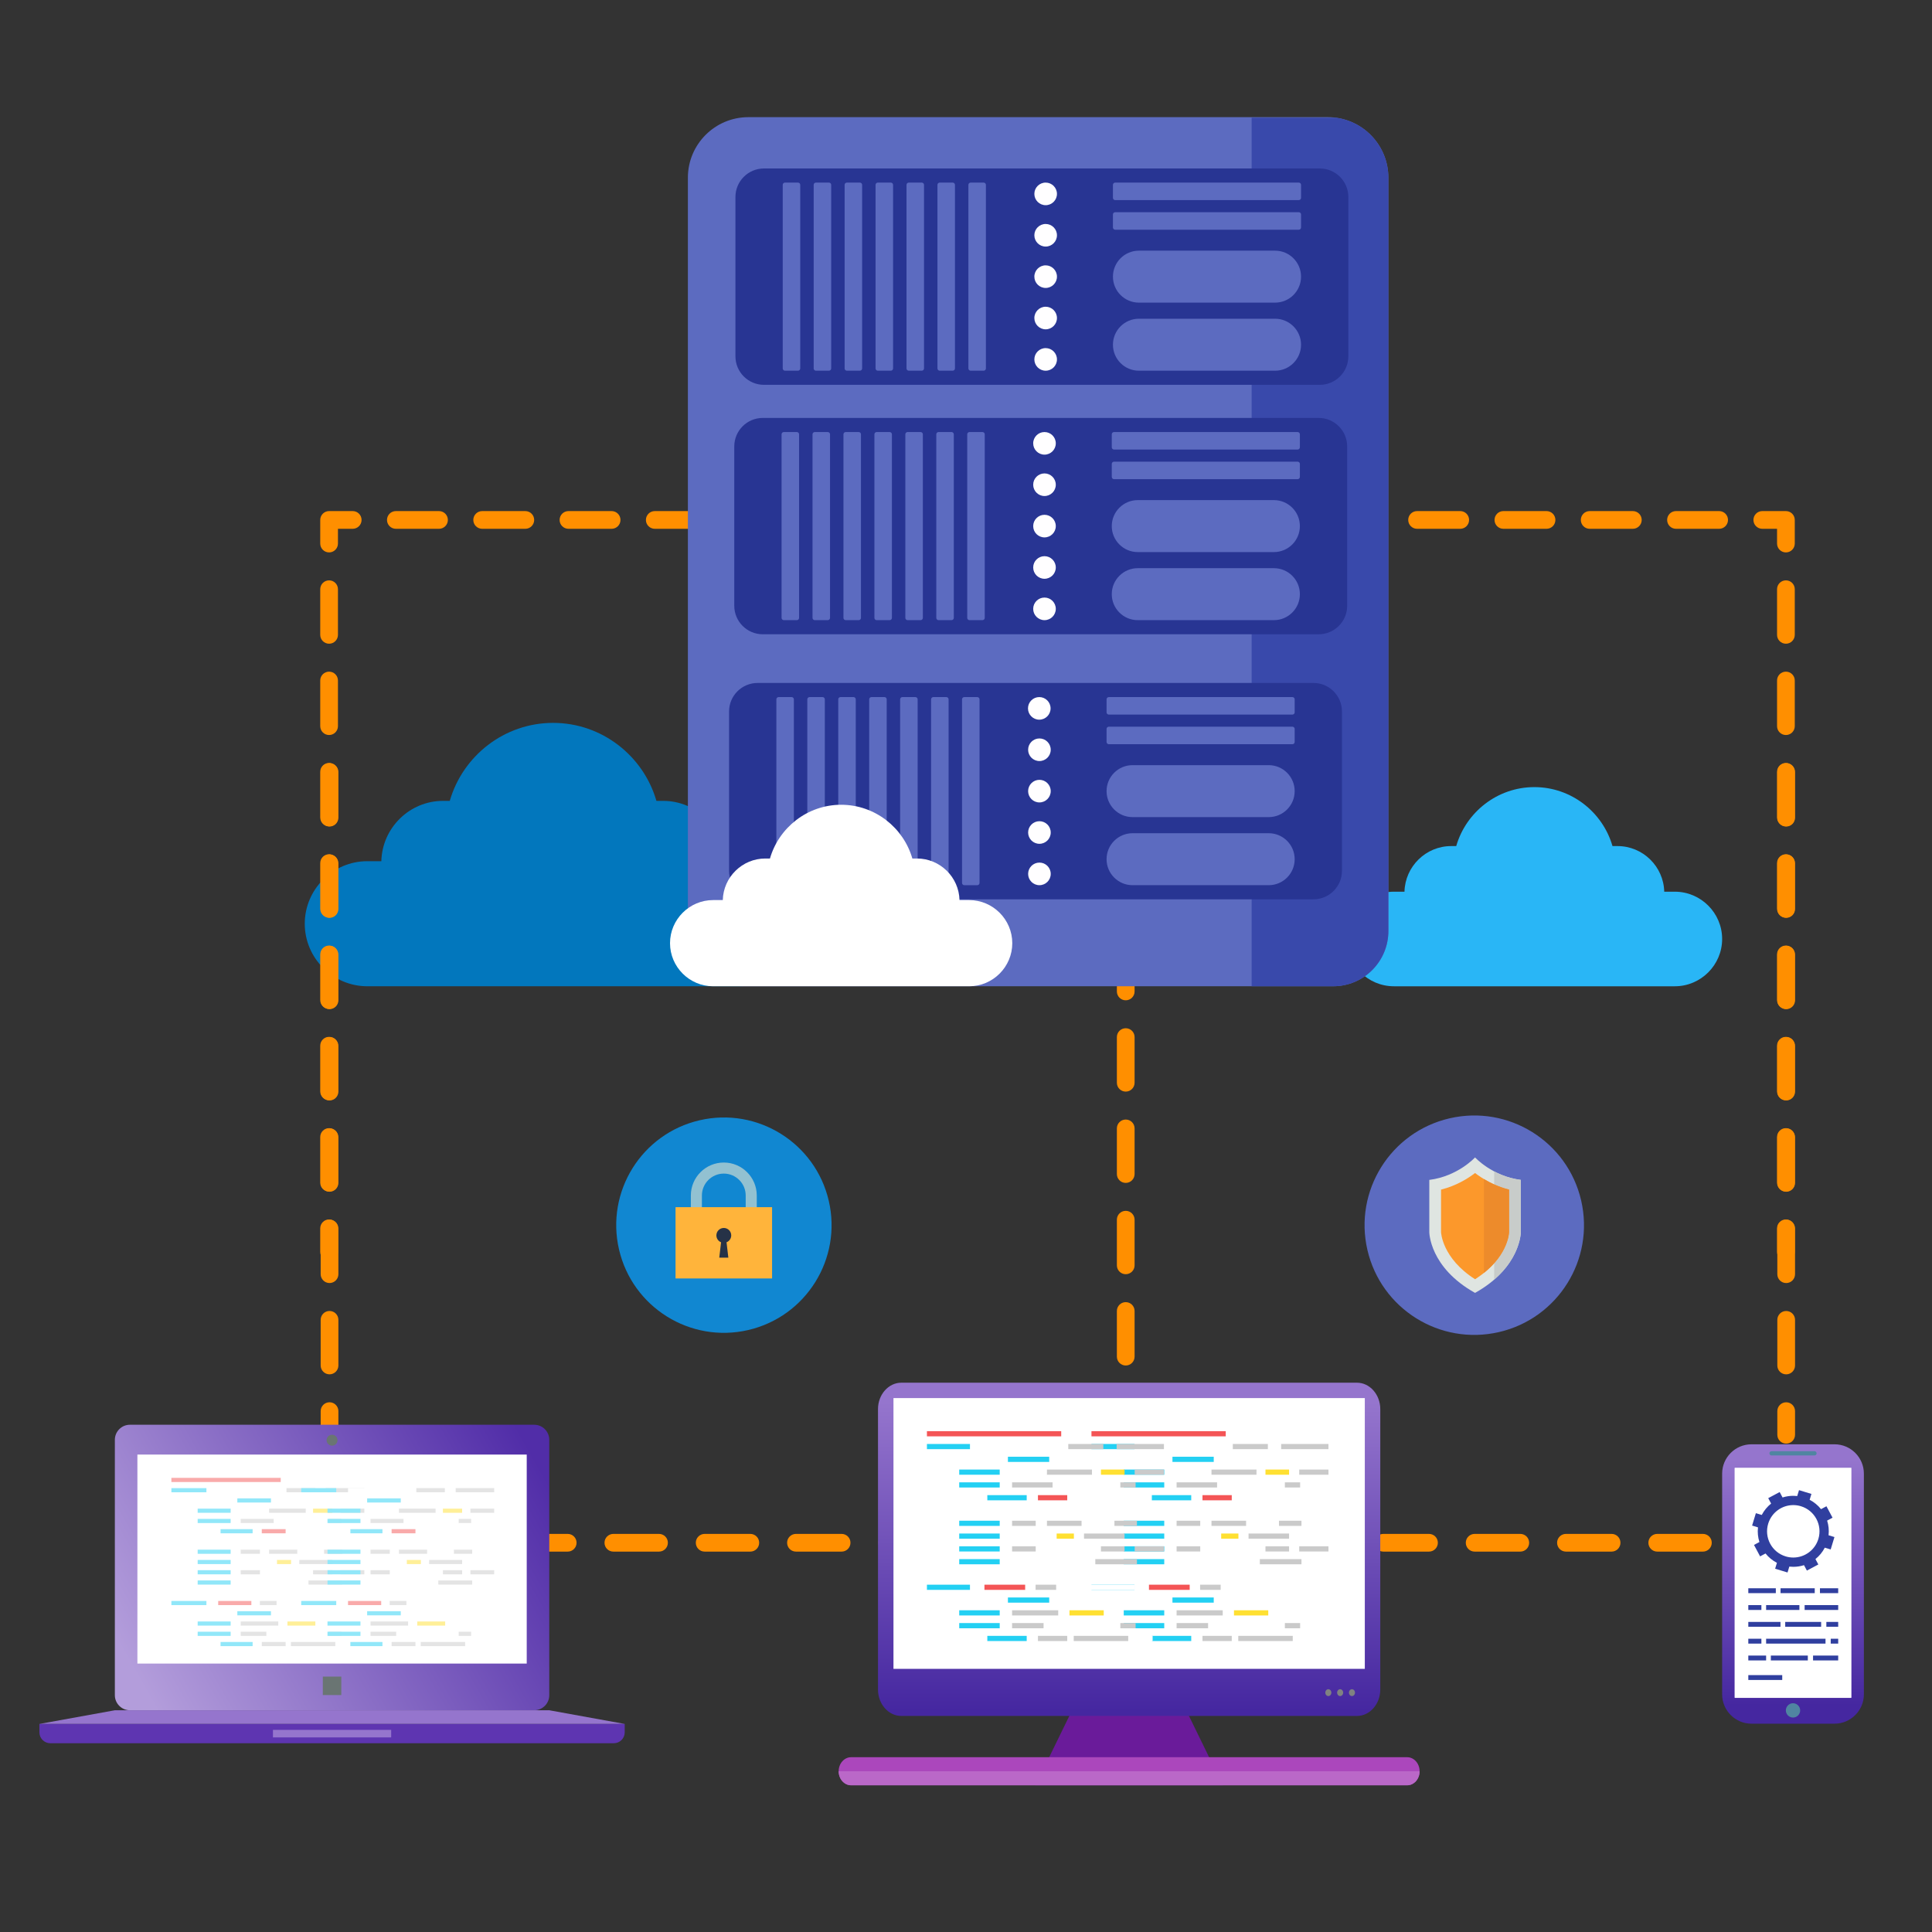 <?xml version="1.0" encoding="utf-8"?>
<!-- Generator: Adobe Illustrator 23.0.1, SVG Export Plug-In . SVG Version: 6.00 Build 0)  -->
<svg version="1.1" id="Layer_1" xmlns="http://www.w3.org/2000/svg" xmlns:xlink="http://www.w3.org/1999/xlink" x="0px" y="0px"
	 viewBox="0 0 800 800" style="enable-background:new 0 0 800 800;" xml:space="preserve">
<rect x="0" y="0" width="800" height="800" fill="#333333" stroke="none"/>
<path style="fill:#29B6F6;" d="M693.522,369.232h-4.398c-0.249-10.43-8.84-18.89-19.327-18.89h-2.099
	c-4.054-14.053-17.039-24.418-32.352-24.418l0,0c-15.313,0-28.298,10.365-32.352,24.418h-2.1c-10.487,0-19.077,8.46-19.327,18.89
	h-4.398c-10.769,0-19.581,8.811-19.581,19.581c0,10.769,8.811,19.581,19.581,19.581h116.351c10.769,0,19.58-8.811,19.58-19.581
	C713.103,378.043,704.291,369.232,693.522,369.232z"/>
<path style="fill:#0277BD;" d="M305.958,356.603h-5.816c-0.329-13.793-11.69-24.981-25.558-24.981h-2.776
	c-5.362-18.585-22.533-32.292-42.784-32.292l0,0c-20.25,0-37.422,13.707-42.783,32.292h-2.777
	c-13.869,0-25.228,11.187-25.558,24.981h-5.816c-14.242,0-25.895,11.652-25.895,25.895c0,14.242,11.653,25.895,25.895,25.895h153.87
	c14.242,0,25.894-11.653,25.894-25.895C331.851,368.255,320.2,356.603,305.958,356.603z"/>
<g>
	<g id="XMLID_220_">
		<g id="XMLID_223_">
			<path id="XMLID_224_" style="fill:#FF8F00;" d="M466.143,565.425c-2.026,0-3.667-1.643-3.667-3.667v-18.901
				c0-2.025,1.641-3.667,3.667-3.667c2.026,0,3.667,1.642,3.667,3.667v18.901C469.81,563.783,468.169,565.425,466.143,565.425z
				 M466.143,527.621c-2.026,0-3.667-1.641-3.667-3.667v-18.903c0-2.026,1.641-3.667,3.667-3.667c2.026,0,3.667,1.642,3.667,3.667
				v18.903C469.81,525.98,468.169,527.621,466.143,527.621z M466.143,489.814c-2.026,0-3.667-1.641-3.667-3.667v-18.902
				c0-2.026,1.641-3.667,3.667-3.667c2.026,0,3.667,1.641,3.667,3.667v18.902C469.81,488.173,468.169,489.814,466.143,489.814z
				 M466.143,452.009c-2.026,0-3.667-1.642-3.667-3.667v-18.902c0-2.026,1.641-3.667,3.667-3.667c2.026,0,3.667,1.641,3.667,3.667
				v18.902C469.81,450.367,468.169,452.009,466.143,452.009z M466.143,414.203c-2.026,0-3.667-1.641-3.667-3.667v-18.903
				c0-2.026,1.641-3.667,3.667-3.667c2.026,0,3.667,1.641,3.667,3.667v18.903C469.81,412.562,468.169,414.203,466.143,414.203z
				 M466.143,376.397c-2.026,0-3.667-1.641-3.667-3.667v-18.903c0-2.026,1.641-3.667,3.667-3.667c2.026,0,3.667,1.641,3.667,3.667
				v18.903C469.81,374.756,468.169,376.397,466.143,376.397z M466.143,338.592c-2.026,0-3.667-1.641-3.667-3.667v-18.903
				c0-2.026,1.641-3.667,3.667-3.667c2.026,0,3.667,1.642,3.667,3.667v18.903C469.81,336.95,468.169,338.592,466.143,338.592z"/>
		</g>
		<g id="XMLID_221_">
			<path id="XMLID_222_" style="fill:#FF8F00;" d="M466.143,594.108c-2.026,0-3.667-1.643-3.667-3.667v-9.779
				c0-2.025,1.641-3.667,3.667-3.667c2.026,0,3.667,1.642,3.667,3.667v9.779C469.81,592.465,468.169,594.108,466.143,594.108z"/>
		</g>
	</g>
	<g id="XMLID_203_">
		<g id="XMLID_211_">
			<path id="XMLID_212_" style="fill:#FF8F00;" d="M174.703,638.821c0-2.026,1.642-3.667,3.667-3.667h18.901
				c2.025,0,3.667,1.641,3.667,3.667c0,2.026-1.642,3.667-3.667,3.667H178.37C176.345,642.488,174.703,640.847,174.703,638.821z
				 M212.508,638.821c0-2.026,1.641-3.667,3.667-3.667h18.903c2.026,0,3.667,1.641,3.667,3.667c0,2.026-1.642,3.667-3.667,3.667
				h-18.903C214.149,642.488,212.508,640.847,212.508,638.821z M250.314,638.821c0-2.026,1.641-3.667,3.667-3.667h18.902
				c2.026,0,3.667,1.641,3.667,3.667c0,2.026-1.641,3.667-3.667,3.667h-18.902C251.956,642.488,250.314,640.847,250.314,638.821z
				 M288.12,638.821c0-2.026,1.642-3.667,3.667-3.667h18.902c2.026,0,3.667,1.641,3.667,3.667c0,2.026-1.641,3.667-3.667,3.667
				h-18.902C289.761,642.488,288.12,640.847,288.12,638.821z M325.925,638.821c0-2.026,1.641-3.667,3.667-3.667h18.903
				c2.026,0,3.667,1.641,3.667,3.667c0,2.026-1.641,3.667-3.667,3.667h-18.903C327.567,642.488,325.925,640.847,325.925,638.821z
				 M363.731,638.821c0-2.026,1.641-3.667,3.667-3.667h18.903c2.026,0,3.667,1.641,3.667,3.667c0,2.026-1.641,3.667-3.667,3.667
				h-18.903C365.372,642.488,363.731,640.847,363.731,638.821z M401.537,638.821c0-2.026,1.641-3.667,3.667-3.667h18.903
				c2.026,0,3.667,1.641,3.667,3.667c0,2.026-1.642,3.667-3.667,3.667h-18.903C403.178,642.488,401.537,640.847,401.537,638.821z"/>
		</g>
		<g id="XMLID_209_">
			<path id="XMLID_210_" style="fill:#FF8F00;" d="M146.021,638.821c0-2.026,1.643-3.667,3.667-3.667h9.779
				c2.025,0,3.667,1.641,3.667,3.667c0,2.026-1.642,3.667-3.667,3.667h-9.779C147.663,642.488,146.021,640.847,146.021,638.821z"/>
		</g>
	</g>
	<g id="XMLID_185_">
		<g id="XMLID_188_">
			<path id="XMLID_189_" style="fill:#FF8F00;" d="M493.538,638.821c0-2.026,1.642-3.667,3.667-3.667h18.901
				c2.025,0,3.667,1.641,3.667,3.667c0,2.026-1.642,3.667-3.667,3.667h-18.901C495.18,642.488,493.538,640.847,493.538,638.821z
				 M531.342,638.821c0-2.026,1.641-3.667,3.667-3.667h18.903c2.026,0,3.667,1.641,3.667,3.667c0,2.026-1.642,3.667-3.667,3.667
				h-18.903C532.983,642.488,531.342,640.847,531.342,638.821z M569.149,638.821c0-2.026,1.641-3.667,3.667-3.667h18.902
				c2.026,0,3.667,1.641,3.667,3.667c0,2.026-1.641,3.667-3.667,3.667h-18.902C570.79,642.488,569.149,640.847,569.149,638.821z
				 M606.954,638.821c0-2.026,1.642-3.667,3.667-3.667h18.902c2.026,0,3.667,1.641,3.667,3.667c0,2.026-1.641,3.667-3.667,3.667
				h-18.902C608.596,642.488,606.954,640.847,606.954,638.821z M644.76,638.821c0-2.026,1.641-3.667,3.667-3.667h18.903
				c2.026,0,3.667,1.641,3.667,3.667c0,2.026-1.641,3.667-3.667,3.667h-18.903C646.401,642.488,644.76,640.847,644.76,638.821z
				 M682.565,638.821c0-2.026,1.641-3.667,3.667-3.667h18.903c2.026,0,3.667,1.641,3.667,3.667c0,2.026-1.641,3.667-3.667,3.667
				h-18.903C684.207,642.488,682.565,640.847,682.565,638.821z M720.371,638.821c0-2.026,1.641-3.667,3.667-3.667h18.903
				c2.026,0,3.667,1.641,3.667,3.667c0,2.026-1.642,3.667-3.667,3.667h-18.903C722.013,642.488,720.371,640.847,720.371,638.821z"/>
		</g>
		<g id="XMLID_186_">
			<path id="XMLID_187_" style="fill:#FF8F00;" d="M464.855,638.821c0-2.026,1.643-3.667,3.667-3.667h9.779
				c2.025,0,3.667,1.641,3.667,3.667c0,2.026-1.642,3.667-3.667,3.667h-9.779C466.498,642.488,464.855,640.847,464.855,638.821z"/>
		</g>
	</g>
	<g>
		<g id="XMLID_4411_">
			<g id="XMLID_4417_">
				<path id="XMLID_4439_" style="fill:#FF8F00;" d="M711.861,218.964h-17.869c-2.026,0-3.667-1.641-3.667-3.667
					c0-2.026,1.641-3.667,3.667-3.667h17.869c2.026,0,3.667,1.641,3.667,3.667C715.528,217.323,713.886,218.964,711.861,218.964z
					 M676.124,218.964h-17.869c-2.026,0-3.667-1.641-3.667-3.667c0-2.026,1.641-3.667,3.667-3.667h17.869
					c2.026,0,3.667,1.641,3.667,3.667C679.791,217.323,678.149,218.964,676.124,218.964z M640.387,218.964h-17.869
					c-2.026,0-3.667-1.641-3.667-3.667c0-2.026,1.641-3.667,3.667-3.667h17.869c2.026,0,3.667,1.641,3.667,3.667
					C644.054,217.323,642.412,218.964,640.387,218.964z M604.65,218.964h-17.869c-2.026,0-3.667-1.641-3.667-3.667
					c0-2.026,1.641-3.667,3.667-3.667h17.869c2.026,0,3.667,1.641,3.667,3.667C608.317,217.323,606.676,218.964,604.65,218.964z
					 M568.913,218.964h-17.869c-2.026,0-3.667-1.641-3.667-3.667c0-2.026,1.641-3.667,3.667-3.667h17.869
					c2.026,0,3.667,1.641,3.667,3.667C572.58,217.323,570.939,218.964,568.913,218.964z"/>
			</g>
			<g id="XMLID_4416_">
				<path id="XMLID_4438_" style="fill:#FF8F00;" d="M739.507,228.743c-2.026,0-3.667-1.641-3.667-3.667v-6.112h-6.112
					c-2.026,0-3.667-1.641-3.667-3.667c0-2.026,1.641-3.667,3.667-3.667h9.779c2.026,0,3.667,1.641,3.667,3.667v9.779
					C743.174,227.101,741.532,228.743,739.507,228.743z"/>
			</g>
			<g id="XMLID_4415_">
				<path id="XMLID_4430_" style="fill:#FF8F00;" d="M739.507,493.383c-2.026,0-3.667-1.642-3.667-3.667v-18.901
					c0-2.025,1.641-3.667,3.667-3.667c2.026,0,3.667,1.642,3.667,3.667v18.901C743.174,491.741,741.532,493.383,739.507,493.383z
					 M739.507,455.578c-2.026,0-3.667-1.641-3.667-3.667v-18.903c0-2.026,1.641-3.667,3.667-3.667c2.026,0,3.667,1.642,3.667,3.667
					v18.903C743.174,453.937,741.532,455.578,739.507,455.578z M739.507,417.772c-2.026,0-3.667-1.641-3.667-3.667v-18.902
					c0-2.026,1.641-3.667,3.667-3.667c2.026,0,3.667,1.641,3.667,3.667v18.902C743.174,416.13,741.532,417.772,739.507,417.772z
					 M739.507,379.966c-2.026,0-3.667-1.642-3.667-3.667v-18.902c0-2.026,1.641-3.667,3.667-3.667c2.026,0,3.667,1.641,3.667,3.667
					v18.902C743.174,378.325,741.532,379.966,739.507,379.966z M739.507,342.16c-2.026,0-3.667-1.641-3.667-3.667V319.59
					c0-2.026,1.641-3.667,3.667-3.667c2.026,0,3.667,1.641,3.667,3.667v18.903C743.174,340.519,741.532,342.16,739.507,342.16z
					 M739.507,304.355c-2.026,0-3.667-1.641-3.667-3.667v-18.903c0-2.026,1.641-3.667,3.667-3.667c2.026,0,3.667,1.641,3.667,3.667
					v18.903C743.174,302.714,741.532,304.355,739.507,304.355z M739.507,266.549c-2.026,0-3.667-1.641-3.667-3.667v-18.903
					c0-2.026,1.641-3.667,3.667-3.667c2.026,0,3.667,1.642,3.667,3.667v18.903C743.174,264.908,741.532,266.549,739.507,266.549z"/>
			</g>
			<g id="XMLID_4414_">
				<path id="XMLID_4429_" style="fill:#FF8F00;" d="M739.507,522.065c-2.026,0-3.667-1.643-3.667-3.667v-9.779
					c0-2.025,1.641-3.667,3.667-3.667c2.026,0,3.667,1.642,3.667,3.667v9.779C743.174,520.422,741.532,522.065,739.507,522.065z"/>
			</g>
		</g>
		<g id="XMLID_173_">
			<g id="XMLID_176_">
				<path id="XMLID_177_" style="fill:#FF8F00;" d="M739.62,569.089c-2.026,0-3.667-1.643-3.667-3.667v-18.901
					c0-2.025,1.641-3.667,3.667-3.667c2.026,0,3.667,1.642,3.667,3.667v18.901C743.287,567.446,741.646,569.089,739.62,569.089z
					 M739.62,531.284c-2.026,0-3.667-1.641-3.667-3.667v-18.903c0-2.026,1.641-3.667,3.667-3.667c2.026,0,3.667,1.642,3.667,3.667
					v18.903C743.287,529.643,741.646,531.284,739.62,531.284z M739.62,493.477c-2.026,0-3.667-1.641-3.667-3.667v-18.902
					c0-2.026,1.641-3.667,3.667-3.667c2.026,0,3.667,1.641,3.667,3.667v18.902C743.287,491.836,741.646,493.477,739.62,493.477z
					 M739.62,455.672c-2.026,0-3.667-1.642-3.667-3.667v-18.902c0-2.026,1.641-3.667,3.667-3.667c2.026,0,3.667,1.641,3.667,3.667
					v18.902C743.287,454.03,741.646,455.672,739.62,455.672z M739.62,417.866c-2.026,0-3.667-1.641-3.667-3.667v-18.903
					c0-2.026,1.641-3.667,3.667-3.667c2.026,0,3.667,1.641,3.667,3.667v18.903C743.287,416.225,741.646,417.866,739.62,417.866z
					 M739.62,380.061c-2.026,0-3.667-1.641-3.667-3.667V357.49c0-2.026,1.641-3.667,3.667-3.667c2.026,0,3.667,1.641,3.667,3.667
					v18.903C743.287,378.419,741.646,380.061,739.62,380.061z M739.62,342.255c-2.026,0-3.667-1.641-3.667-3.667v-18.903
					c0-2.026,1.641-3.667,3.667-3.667c2.026,0,3.667,1.642,3.667,3.667v18.903C743.287,340.614,741.646,342.255,739.62,342.255z"/>
			</g>
			<g id="XMLID_174_">
				<path id="XMLID_175_" style="fill:#FF8F00;" d="M739.62,597.771c-2.026,0-3.667-1.643-3.667-3.667v-9.779
					c0-2.025,1.641-3.667,3.667-3.667c2.026,0,3.667,1.642,3.667,3.667v9.779C743.287,596.128,741.646,597.771,739.62,597.771z"/>
			</g>
		</g>
	</g>
	<g>
		<g id="XMLID_143_">
			<g id="XMLID_166_">
				<path id="XMLID_167_" style="fill:#FF8F00;" d="M160.25,215.297c0-2.026,1.641-3.667,3.667-3.667h17.869
					c2.026,0,3.667,1.641,3.667,3.667c0,2.026-1.641,3.667-3.667,3.667h-17.869C161.891,218.964,160.25,217.323,160.25,215.297z
					 M195.987,215.297c0-2.026,1.641-3.667,3.667-3.667h17.869c2.026,0,3.667,1.641,3.667,3.667c0,2.026-1.641,3.667-3.667,3.667
					h-17.869C197.628,218.964,195.987,217.323,195.987,215.297z M231.724,215.297c0-2.026,1.641-3.667,3.667-3.667h17.869
					c2.026,0,3.667,1.641,3.667,3.667c0,2.026-1.641,3.667-3.667,3.667h-17.869C233.365,218.964,231.724,217.323,231.724,215.297z
					 M267.461,215.297c0-2.026,1.641-3.667,3.667-3.667h17.869c2.026,0,3.667,1.641,3.667,3.667c0,2.026-1.641,3.667-3.667,3.667
					h-17.869C269.102,218.964,267.461,217.323,267.461,215.297z M303.198,215.297c0-2.026,1.641-3.667,3.667-3.667h17.869
					c2.026,0,3.667,1.641,3.667,3.667c0,2.026-1.641,3.667-3.667,3.667h-17.869C304.839,218.964,303.198,217.323,303.198,215.297z"
					/>
			</g>
			<g id="XMLID_164_">
				<path id="XMLID_165_" style="fill:#FF8F00;" d="M136.271,228.743c2.026,0,3.667-1.641,3.667-3.667v-6.112h6.112
					c2.026,0,3.667-1.641,3.667-3.667c0-2.026-1.641-3.667-3.667-3.667h-9.779c-2.026,0-3.667,1.641-3.667,3.667v9.779
					C132.604,227.101,134.245,228.743,136.271,228.743z"/>
			</g>
			<g id="XMLID_155_">
				<path id="XMLID_156_" style="fill:#FF8F00;" d="M132.604,489.716v-18.901c0-2.025,1.641-3.667,3.667-3.667
					c2.026,0,3.667,1.642,3.667,3.667v18.901c0,2.025-1.641,3.667-3.667,3.667C134.245,493.383,132.604,491.741,132.604,489.716z
					 M132.604,451.911v-18.903c0-2.026,1.641-3.667,3.667-3.667c2.026,0,3.667,1.642,3.667,3.667v18.903
					c0,2.026-1.641,3.667-3.667,3.667C134.245,455.578,132.604,453.937,132.604,451.911z M132.604,414.105v-18.902
					c0-2.026,1.641-3.667,3.667-3.667c2.026,0,3.667,1.641,3.667,3.667v18.902c0,2.026-1.641,3.667-3.667,3.667
					C134.245,417.772,132.604,416.13,132.604,414.105z M132.604,376.299v-18.902c0-2.026,1.641-3.667,3.667-3.667
					c2.026,0,3.667,1.641,3.667,3.667v18.902c0,2.026-1.641,3.667-3.667,3.667C134.245,379.966,132.604,378.325,132.604,376.299z
					 M132.604,338.493V319.59c0-2.026,1.641-3.667,3.667-3.667c2.026,0,3.667,1.641,3.667,3.667v18.903
					c0,2.026-1.641,3.667-3.667,3.667C134.245,342.16,132.604,340.519,132.604,338.493z M132.604,300.688v-18.903
					c0-2.026,1.641-3.667,3.667-3.667c2.026,0,3.667,1.641,3.667,3.667v18.903c0,2.026-1.641,3.667-3.667,3.667
					C134.245,304.355,132.604,302.714,132.604,300.688z M132.604,262.882v-18.903c0-2.026,1.641-3.667,3.667-3.667
					c2.026,0,3.667,1.642,3.667,3.667v18.903c0,2.026-1.641,3.667-3.667,3.667C134.245,266.549,132.604,264.908,132.604,262.882z"/>
			</g>
			<g id="XMLID_144_">
				<path id="XMLID_154_" style="fill:#FF8F00;" d="M136.271,522.065c2.026,0,3.667-1.643,3.667-3.667v-9.779
					c0-2.025-1.641-3.667-3.667-3.667c-2.026,0-3.667,1.642-3.667,3.667v9.779C132.604,520.422,134.245,522.065,136.271,522.065z"/>
			</g>
		</g>
		<g id="XMLID_131_">
			<g id="XMLID_134_">
				<path id="XMLID_135_" style="fill:#FF8F00;" d="M136.452,569.081c-2.026,0-3.667-1.643-3.667-3.667v-18.901
					c0-2.025,1.641-3.667,3.667-3.667c2.026,0,3.667,1.642,3.667,3.667v18.901C140.119,567.438,138.478,569.081,136.452,569.081z
					 M136.452,531.276c-2.026,0-3.667-1.641-3.667-3.667v-18.903c0-2.026,1.641-3.667,3.667-3.667c2.026,0,3.667,1.642,3.667,3.667
					v18.903C140.119,529.635,138.478,531.276,136.452,531.276z M136.452,493.47c-2.026,0-3.667-1.641-3.667-3.667V470.9
					c0-2.026,1.641-3.667,3.667-3.667c2.026,0,3.667,1.641,3.667,3.667v18.902C140.119,491.828,138.478,493.47,136.452,493.47z
					 M136.452,455.664c-2.026,0-3.667-1.642-3.667-3.667v-18.902c0-2.026,1.641-3.667,3.667-3.667c2.026,0,3.667,1.641,3.667,3.667
					v18.902C140.119,454.023,138.478,455.664,136.452,455.664z M136.452,417.858c-2.026,0-3.667-1.641-3.667-3.667v-18.903
					c0-2.026,1.641-3.667,3.667-3.667c2.026,0,3.667,1.641,3.667,3.667v18.903C140.119,416.217,138.478,417.858,136.452,417.858z
					 M136.452,380.053c-2.026,0-3.667-1.641-3.667-3.667v-18.903c0-2.026,1.641-3.667,3.667-3.667c2.026,0,3.667,1.641,3.667,3.667
					v18.903C140.119,378.412,138.478,380.053,136.452,380.053z M136.452,342.247c-2.026,0-3.667-1.641-3.667-3.667v-18.903
					c0-2.026,1.641-3.667,3.667-3.667c2.026,0,3.667,1.642,3.667,3.667v18.903C140.119,340.606,138.478,342.247,136.452,342.247z"/>
			</g>
			<g id="XMLID_132_">
				<path id="XMLID_133_" style="fill:#FF8F00;" d="M136.452,597.763c-2.026,0-3.667-1.643-3.667-3.667v-9.779
					c0-2.025,1.641-3.667,3.667-3.667c2.026,0,3.667,1.642,3.667,3.667v9.779C140.119,596.12,138.478,597.763,136.452,597.763z"/>
			</g>
		</g>
	</g>
</g>
<g>
	<path id="XMLID_4070_" style="fill:#5C6BC0;" d="M549.829,48.515H309.9c-13.84,0-25.06,11.219-25.06,25.06v311.946
		c0,12.625,10.235,22.861,22.861,22.861h244.327c12.625,0,22.861-10.235,22.861-22.861V73.575
		C574.889,59.735,563.669,48.515,549.829,48.515z"/>
	<path id="XMLID_4077_" style="fill:#3949AB;" d="M574.899,73.581v311.935c0,12.631-10.245,22.877-22.877,22.877h-33.739V48.74
		h34.862C565.411,50.368,574.899,60.865,574.899,73.581z"/>
	<path id="XMLID_3375_" style="fill:#283593;" d="M546.027,173.053H315.859c-6.525,0-11.813,5.289-11.813,11.812v65.963
		c0,6.525,5.289,11.813,11.813,11.813h230.168c6.524,0,11.812-5.289,11.812-11.813v-65.963
		C557.839,178.341,552.55,173.053,546.027,173.053z"/>
	<g id="XMLID_2951_">
		<g id="XMLID_3362_">
			<circle id="XMLID_3367_" style="fill:#FFFEFF;" cx="432.502" cy="200.712" r="4.678"/>
			<circle id="XMLID_3366_" style="fill:#FFFEFF;" cx="432.502" cy="217.847" r="4.678"/>
			<circle id="XMLID_3365_" style="fill:#FFFEFF;" cx="432.502" cy="183.578" r="4.678"/>
			<circle id="XMLID_3364_" style="fill:#FFFEFF;" cx="432.502" cy="234.98" r="4.678"/>
			<circle id="XMLID_3363_" style="fill:#FFFEFF;" cx="432.502" cy="252.114" r="4.678"/>
		</g>
		<g id="XMLID_2871_">
			<path id="XMLID_3369_" style="fill:#5C6BC0;" d="M537.317,186.152h-76.02c-0.517,0-0.936-0.419-0.936-0.936v-5.379
				c0-0.517,0.419-0.936,0.936-0.936h76.02c0.517,0,0.937,0.419,0.937,0.936v5.379C538.255,185.733,537.835,186.152,537.317,186.152
				z"/>
			<path id="XMLID_3368_" style="fill:#5C6BC0;" d="M527.494,235.272h-56.372c-5.943,0-10.76,4.818-10.76,10.76
				c0,5.943,4.818,10.76,10.76,10.76h56.372c5.942,0,10.759-4.817,10.759-10.76C538.255,240.09,533.437,235.272,527.494,235.272z"/>
			<path id="XMLID_2949_" style="fill:#5C6BC0;" d="M527.494,207.086h-56.372c-5.943,0-10.76,4.817-10.76,10.76
				c0,5.943,4.818,10.76,10.76,10.76h56.372c5.942,0,10.759-4.817,10.759-10.76C538.255,211.904,533.437,207.086,527.494,207.086z"
				/>
			<path id="XMLID_3361_" style="fill:#5C6BC0;" d="M537.317,198.414h-76.02c-0.517,0-0.936-0.419-0.936-0.936v-5.379
				c0-0.517,0.419-0.936,0.936-0.936h76.02c0.517,0,0.937,0.419,0.937,0.936v5.379C538.255,197.995,537.835,198.414,537.317,198.414
				z"/>
		</g>
		<g id="XMLID_2950_">
			<path id="XMLID_2937_" style="fill:#5C6BC0;" d="M330.882,179.836v76.02c0,0.517-0.419,0.936-0.936,0.936h-5.379
				c-0.517,0-0.936-0.419-0.936-0.936v-76.02c0-0.517,0.419-0.936,0.936-0.936h5.379C330.463,178.9,330.882,179.32,330.882,179.836z
				"/>
			<path id="XMLID_2936_" style="fill:#5C6BC0;" d="M343.696,179.836v76.02c0,0.517-0.419,0.936-0.936,0.936h-5.379
				c-0.517,0-0.936-0.419-0.936-0.936v-76.02c0-0.517,0.419-0.936,0.936-0.936h5.379C343.277,178.9,343.696,179.32,343.696,179.836z
				"/>
			<path id="XMLID_2942_" style="fill:#5C6BC0;" d="M356.509,179.836v76.02c0,0.517-0.419,0.936-0.936,0.936h-5.379
				c-0.517,0-0.936-0.419-0.936-0.936v-76.02c0-0.517,0.419-0.936,0.936-0.936h5.379C356.09,178.9,356.509,179.32,356.509,179.836z"
				/>
			<path id="XMLID_2939_" style="fill:#5C6BC0;" d="M369.322,179.836v76.02c0,0.517-0.419,0.936-0.936,0.936h-5.379
				c-0.517,0-0.936-0.419-0.936-0.936v-76.02c0-0.517,0.419-0.936,0.936-0.936h5.379C368.903,178.9,369.322,179.32,369.322,179.836z
				"/>
			<path id="XMLID_2948_" style="fill:#5C6BC0;" d="M382.134,179.836v76.02c0,0.517-0.419,0.936-0.936,0.936h-5.379
				c-0.517,0-0.936-0.419-0.936-0.936v-76.02c0-0.517,0.419-0.936,0.936-0.936h5.379C381.716,178.9,382.134,179.32,382.134,179.836z
				"/>
			<path id="XMLID_2947_" style="fill:#5C6BC0;" d="M394.948,179.836v76.02c0,0.517-0.419,0.936-0.936,0.936h-5.379
				c-0.517,0-0.936-0.419-0.936-0.936v-76.02c0-0.517,0.419-0.936,0.936-0.936h5.379C394.528,178.9,394.948,179.32,394.948,179.836z
				"/>
			<path id="XMLID_2946_" style="fill:#5C6BC0;" d="M407.761,179.836v76.02c0,0.517-0.419,0.936-0.936,0.936h-5.379
				c-0.517,0-0.936-0.419-0.936-0.936v-76.02c0-0.517,0.419-0.936,0.936-0.936h5.379C407.342,178.9,407.761,179.32,407.761,179.836z
				"/>
		</g>
	</g>
	<path id="XMLID_3355_" style="fill:#283593;" d="M546.508,69.76H316.34c-6.524,0-11.812,5.289-11.812,11.812v65.963
		c0,6.525,5.289,11.813,11.812,11.813h230.168c6.524,0,11.813-5.289,11.813-11.813V81.572
		C558.321,75.048,553.031,69.76,546.508,69.76z"/>
	<g id="XMLID_3335_">
		<g id="XMLID_3349_">
			<circle id="XMLID_3354_" style="fill:#FFFEFF;" cx="432.983" cy="97.419" r="4.678"/>
			<circle id="XMLID_3353_" style="fill:#FFFEFF;" cx="432.983" cy="114.553" r="4.678"/>
			<circle id="XMLID_3352_" style="fill:#FFFEFF;" cx="432.983" cy="80.285" r="4.678"/>
			<circle id="XMLID_3351_" style="fill:#FFFEFF;" cx="432.983" cy="131.688" r="4.678"/>
			<circle id="XMLID_3350_" style="fill:#FFFEFF;" cx="432.983" cy="148.822" r="4.678"/>
		</g>
		<g id="XMLID_3344_">
			<path id="XMLID_3348_" style="fill:#5C6BC0;" d="M537.799,82.859h-76.02c-0.517,0-0.936-0.419-0.936-0.936v-5.379
				c0-0.517,0.419-0.936,0.936-0.936h76.02c0.517,0,0.936,0.419,0.936,0.936v5.379C538.735,82.439,538.316,82.859,537.799,82.859z"
				/>
			<path id="XMLID_3347_" style="fill:#5C6BC0;" d="M527.976,131.98h-56.372c-5.942,0-10.759,4.817-10.759,10.76
				c0,5.943,4.818,10.76,10.759,10.76h56.372c5.942,0,10.759-4.817,10.759-10.76C538.735,136.797,533.919,131.98,527.976,131.98z"/>
			<path id="XMLID_3346_" style="fill:#5C6BC0;" d="M527.976,103.794h-56.372c-5.943,0-10.759,4.818-10.759,10.76
				c0,5.943,4.817,10.76,10.759,10.76h56.372c5.942,0,10.759-4.817,10.759-10.76C538.735,108.612,533.918,103.794,527.976,103.794z"
				/>
			<path id="XMLID_3345_" style="fill:#5C6BC0;" d="M537.799,95.122h-76.02c-0.517,0-0.936-0.419-0.936-0.936v-5.379
				c0-0.517,0.419-0.936,0.936-0.936h76.02c0.517,0,0.936,0.419,0.936,0.936v5.379C538.735,94.703,538.316,95.122,537.799,95.122z"
				/>
		</g>
		<g id="XMLID_3336_">
			<path id="XMLID_3343_" style="fill:#5C6BC0;" d="M331.364,76.543v76.02c0,0.517-0.419,0.936-0.936,0.936h-5.379
				c-0.517,0-0.936-0.419-0.936-0.936v-76.02c0-0.517,0.419-0.936,0.936-0.936h5.379C330.944,75.607,331.364,76.027,331.364,76.543z
				"/>
			<path id="XMLID_3342_" style="fill:#5C6BC0;" d="M344.177,76.543v76.02c0,0.517-0.419,0.936-0.936,0.936h-5.379
				c-0.517,0-0.936-0.419-0.936-0.936v-76.02c0-0.517,0.419-0.936,0.936-0.936h5.379C343.757,75.607,344.177,76.027,344.177,76.543z
				"/>
			<path id="XMLID_3341_" style="fill:#5C6BC0;" d="M356.99,76.543v76.02c0,0.517-0.419,0.936-0.936,0.936h-5.379
				c-0.517,0-0.936-0.419-0.936-0.936v-76.02c0-0.517,0.419-0.936,0.936-0.936h5.379C356.571,75.607,356.99,76.027,356.99,76.543z"
				/>
			<path id="XMLID_3340_" style="fill:#5C6BC0;" d="M369.803,76.543v76.02c0,0.517-0.419,0.936-0.936,0.936h-5.379
				c-0.517,0-0.936-0.419-0.936-0.936v-76.02c0-0.517,0.419-0.936,0.936-0.936h5.379C369.384,75.607,369.803,76.027,369.803,76.543z
				"/>
			<path id="XMLID_3339_" style="fill:#5C6BC0;" d="M382.617,76.543v76.02c0,0.517-0.419,0.936-0.936,0.936h-5.379
				c-0.517,0-0.936-0.419-0.936-0.936v-76.02c0-0.517,0.419-0.936,0.936-0.936h5.379C382.197,75.607,382.617,76.027,382.617,76.543z
				"/>
			<path id="XMLID_3338_" style="fill:#5C6BC0;" d="M395.43,76.543v76.02c0,0.517-0.419,0.936-0.936,0.936h-5.379
				c-0.517,0-0.936-0.419-0.936-0.936v-76.02c0-0.517,0.419-0.936,0.936-0.936h5.379C395.01,75.607,395.43,76.027,395.43,76.543z"/>
			<path id="XMLID_3337_" style="fill:#5C6BC0;" d="M408.243,76.543v76.02c0,0.517-0.419,0.936-0.936,0.936h-5.379
				c-0.517,0-0.936-0.419-0.936-0.936v-76.02c0-0.517,0.419-0.936,0.936-0.936h5.379C407.823,75.607,408.243,76.027,408.243,76.543z
				"/>
		</g>
	</g>
	<path id="XMLID_3334_" style="fill:#283593;" d="M543.871,282.797H313.703c-6.525,0-11.813,5.289-11.813,11.812v65.964
		c0,6.524,5.289,11.812,11.813,11.812h230.168c6.524,0,11.813-5.289,11.813-11.812v-65.964
		C555.683,288.087,550.394,282.797,543.871,282.797z"/>
	<g id="XMLID_2958_">
		<g id="XMLID_3247_">
			<ellipse id="XMLID_3333_" style="fill:#FFFEFF;" cx="430.403" cy="310.454" rx="4.679" ry="4.679"/>
			<ellipse id="XMLID_3332_" style="fill:#FFFEFF;" cx="430.403" cy="327.589" rx="4.679" ry="4.679"/>
			<path id="XMLID_3273_" style="fill:#FFFEFF;" d="M430.345,298.002c-2.584,0-4.678-2.094-4.678-4.679
				c0-2.584,2.094-4.678,4.678-4.678s4.678,2.094,4.678,4.678C435.024,295.907,432.929,298.002,430.345,298.002z"/>
			<ellipse id="XMLID_3271_" style="fill:#FFFEFF;" cx="430.405" cy="344.724" rx="4.679" ry="4.679"/>
			<ellipse id="XMLID_3260_" style="fill:#FFFEFF;" cx="430.406" cy="361.859" rx="4.679" ry="4.679"/>
		</g>
		<g id="XMLID_2982_">
			<path id="XMLID_2988_" style="fill:#5C6BC0;" d="M535.161,295.897h-76.02c-0.517,0-0.936-0.419-0.936-0.936v-5.379
				c0-0.517,0.419-0.936,0.936-0.936h76.02c0.517,0,0.937,0.419,0.937,0.936v5.379C536.098,295.478,535.679,295.897,535.161,295.897
				z"/>
			<path id="XMLID_2986_" style="fill:#5C6BC0;" d="M525.337,345.019h-56.372c-5.943,0-10.76,4.817-10.76,10.76
				s4.818,10.759,10.76,10.759h56.372c5.942,0,10.76-4.817,10.76-10.759C536.098,349.836,531.28,345.019,525.337,345.019z"/>
			<path id="XMLID_2985_" style="fill:#5C6BC0;" d="M525.337,316.832h-56.372c-5.943,0-10.76,4.817-10.76,10.76
				s4.818,10.759,10.76,10.759h56.372c5.942,0,10.76-4.817,10.76-10.759C536.098,321.649,531.28,316.832,525.337,316.832z"/>
			<path id="XMLID_2983_" style="fill:#5C6BC0;" d="M535.161,308.16h-76.02c-0.517,0-0.936-0.419-0.936-0.936v-5.379
				c0-0.517,0.419-0.936,0.936-0.936h76.02c0.517,0,0.937,0.419,0.937,0.936v5.379C536.098,307.741,535.679,308.16,535.161,308.16z"
				/>
		</g>
		<g id="XMLID_2974_">
			<path id="XMLID_2981_" style="fill:#5C6BC0;" d="M328.726,289.582v76.02c0,0.517-0.419,0.936-0.936,0.936h-5.379
				c-0.517,0-0.936-0.419-0.936-0.936v-76.02c0-0.517,0.419-0.936,0.936-0.936h5.379
				C328.306,288.646,328.726,289.066,328.726,289.582z"/>
			<path id="XMLID_2980_" style="fill:#5C6BC0;" d="M341.539,289.582v76.02c0,0.517-0.419,0.936-0.936,0.936h-5.379
				c-0.517,0-0.936-0.419-0.936-0.936v-76.02c0-0.517,0.419-0.936,0.936-0.936h5.379
				C341.12,288.646,341.539,289.066,341.539,289.582z"/>
			<path id="XMLID_2979_" style="fill:#5C6BC0;" d="M354.352,289.582v76.02c0,0.517-0.419,0.936-0.936,0.936h-5.379
				c-0.517,0-0.936-0.419-0.936-0.936v-76.02c0-0.517,0.419-0.936,0.936-0.936h5.379
				C353.933,288.646,354.352,289.066,354.352,289.582z"/>
			<path id="XMLID_2978_" style="fill:#5C6BC0;" d="M367.165,289.582v76.02c0,0.517-0.419,0.936-0.936,0.936h-5.379
				c-0.517,0-0.936-0.419-0.936-0.936v-76.02c0-0.517,0.419-0.936,0.936-0.936h5.379
				C366.746,288.646,367.165,289.066,367.165,289.582z"/>
			<path id="XMLID_2977_" style="fill:#5C6BC0;" d="M379.978,289.582v76.02c0,0.517-0.419,0.936-0.936,0.936h-5.379
				c-0.517,0-0.936-0.419-0.936-0.936v-76.02c0-0.517,0.419-0.936,0.936-0.936h5.379
				C379.559,288.646,379.978,289.066,379.978,289.582z"/>
			<path id="XMLID_2976_" style="fill:#5C6BC0;" d="M392.792,289.582v76.02c0,0.517-0.419,0.936-0.936,0.936h-5.379
				c-0.517,0-0.936-0.419-0.936-0.936v-76.02c0-0.517,0.419-0.936,0.936-0.936h5.379
				C392.372,288.646,392.792,289.066,392.792,289.582z"/>
			<path id="XMLID_2975_" style="fill:#5C6BC0;" d="M405.605,289.582v76.02c0,0.517-0.419,0.936-0.936,0.936h-5.379
				c-0.517,0-0.936-0.419-0.936-0.936v-76.02c0-0.517,0.419-0.936,0.936-0.936h5.379
				C405.185,288.646,405.605,289.066,405.605,289.582z"/>
		</g>
	</g>
</g>
<g>
	<g>
		<g>
			
				<linearGradient id="SVGID_1_" gradientUnits="userSpaceOnUse" x1="220.372" y1="198.161" x2="57.116" y2="105.116" gradientTransform="matrix(1 0 0 -1 0 800)">
				<stop  offset="0" style="stop-color:#512DA8"/>
				<stop  offset="1" style="stop-color:#B39DDB"/>
			</linearGradient>
			<path style="fill-rule:evenodd;clip-rule:evenodd;fill:url(#SVGID_1_);" d="M53.783,589.959h167.435
				c3.422,0,6.222,2.8,6.222,6.222V701.96c0,3.422-2.8,6.222-6.222,6.222H53.783c-3.422,0-6.222-2.8-6.222-6.222V596.181
				C47.561,592.76,50.361,589.959,53.783,589.959z"/>
			<rect x="56.894" y="602.304" style="fill-rule:evenodd;clip-rule:evenodd;fill:#FFFFFF;" width="161.212" height="86.545"/>
			<path style="fill-rule:evenodd;clip-rule:evenodd;fill:#6A7573;" d="M137.5,598.615c1.25,0,2.263-1.014,2.263-2.263
				s-1.013-2.262-2.263-2.262c-1.249,0-2.262,1.012-2.262,2.262C135.238,597.601,136.25,598.615,137.5,598.615z"/>
			<rect x="133.675" y="694.237" style="fill-rule:evenodd;clip-rule:evenodd;fill:#6A7573;" width="7.65" height="7.65"/>
			<polygon style="fill-rule:evenodd;clip-rule:evenodd;fill:#9575CD;" points="47.561,708.182 227.44,708.182 258.682,713.848 
				16.319,713.848 			"/>
			<path style="fill-rule:evenodd;clip-rule:evenodd;fill:#5E35B1;" d="M16.319,713.848h242.363v3.489
				c0,2.472-2.024,4.497-4.497,4.497H20.816c-2.473,0-4.497-2.023-4.497-4.497C16.319,717.337,16.319,713.848,16.319,713.848z"/>
			<rect x="113.022" y="716.305" style="fill-rule:evenodd;clip-rule:evenodd;fill:#9575CD;" width="48.956" height="3.121"/>
		</g>
	</g>
	<g style="opacity:0.5;">
		<g>
			<g>
				<rect x="70.965" y="611.951" style="fill-rule:evenodd;clip-rule:evenodd;fill:#F45556;" width="45.277" height="1.72"/>
				<rect x="70.965" y="616.203" style="fill-rule:evenodd;clip-rule:evenodd;fill:#23D0F3;" width="14.508" height="1.72"/>
				<rect x="70.965" y="620.444" style="fill-rule:evenodd;clip-rule:evenodd;fill:#FFFFFF;" width="23.397" height="1.72"/>
				<rect x="81.852" y="624.696" style="fill-rule:evenodd;clip-rule:evenodd;fill:#23D0F3;" width="13.654" height="1.72"/>
				<rect x="81.852" y="628.937" style="fill-rule:evenodd;clip-rule:evenodd;fill:#23D0F3;" width="13.654" height="1.72"/>
				<rect x="91.328" y="633.189" style="fill-rule:evenodd;clip-rule:evenodd;fill:#23D0F3;" width="13.279" height="1.72"/>
				<rect x="90.356" y="616.203" style="fill-rule:evenodd;clip-rule:evenodd;fill:#FFFFFF;" width="24.743" height="1.72"/>
				<rect x="118.624" y="616.203" style="fill-rule:evenodd;clip-rule:evenodd;fill:#CACACA;" width="11.816" height="1.72"/>
				<rect x="134.928" y="616.203" style="fill-rule:evenodd;clip-rule:evenodd;fill:#CACACA;" width="15.951" height="1.72"/>
				<rect x="98.272" y="620.444" style="fill-rule:evenodd;clip-rule:evenodd;fill:#23D0F3;" width="13.921" height="1.72"/>
				<rect x="99.672" y="624.696" style="fill-rule:evenodd;clip-rule:evenodd;fill:#FFFFFF;" width="7.97" height="1.72"/>
				<rect x="99.672" y="628.937" style="fill-rule:evenodd;clip-rule:evenodd;fill:#CACACA;" width="13.654" height="1.72"/>
				<rect x="111.434" y="624.696" style="fill-rule:evenodd;clip-rule:evenodd;fill:#CACACA;" width="15.171" height="1.72"/>
				<rect x="129.639" y="624.696" style="fill-rule:evenodd;clip-rule:evenodd;fill:#FFE032;" width="7.959" height="1.72"/>
				<rect x="141.017" y="624.696" style="fill-rule:evenodd;clip-rule:evenodd;fill:#CACACA;" width="9.861" height="1.72"/>
				<rect x="116.359" y="628.937" style="fill-rule:evenodd;clip-rule:evenodd;fill:#FFFFFF;" width="17.243" height="1.72"/>
				<rect x="136.178" y="628.937" style="fill-rule:evenodd;clip-rule:evenodd;fill:#CACACA;" width="5.15" height="1.72"/>
				<rect x="108.4" y="633.189" style="fill-rule:evenodd;clip-rule:evenodd;fill:#F45556;" width="9.872" height="1.72"/>
				<rect x="81.852" y="641.683" style="fill-rule:evenodd;clip-rule:evenodd;fill:#23D0F3;" width="13.654" height="1.72"/>
				<rect x="81.852" y="645.935" style="fill-rule:evenodd;clip-rule:evenodd;fill:#23D0F3;" width="13.654" height="1.72"/>
				<rect x="99.672" y="641.683" style="fill-rule:evenodd;clip-rule:evenodd;fill:#CACACA;" width="7.97" height="1.72"/>
				<rect x="99.672" y="645.935" style="fill-rule:evenodd;clip-rule:evenodd;fill:#FFFFFF;" width="12.297" height="1.72"/>
				<rect x="111.434" y="641.683" style="fill-rule:evenodd;clip-rule:evenodd;fill:#CACACA;" width="11.666" height="1.72"/>
				<rect x="125.43" y="641.683" style="fill-rule:evenodd;clip-rule:evenodd;fill:#FFFFFF;" width="6.132" height="1.72"/>
				<rect x="134.19" y="641.683" style="fill-rule:evenodd;clip-rule:evenodd;fill:#CACACA;" width="7.586" height="1.72"/>
				<rect x="123.934" y="645.935" style="fill-rule:evenodd;clip-rule:evenodd;fill:#CACACA;" width="13.664" height="1.72"/>
				<rect x="81.852" y="650.177" style="fill-rule:evenodd;clip-rule:evenodd;fill:#23D0F3;" width="13.654" height="1.72"/>
				<rect x="81.852" y="654.429" style="fill-rule:evenodd;clip-rule:evenodd;fill:#23D0F3;" width="13.654" height="1.72"/>
				<rect x="99.672" y="650.177" style="fill-rule:evenodd;clip-rule:evenodd;fill:#CACACA;" width="7.97" height="1.72"/>
				<rect x="99.672" y="654.429" style="fill-rule:evenodd;clip-rule:evenodd;fill:#FFFFFF;" width="25.032" height="1.72"/>
				<rect x="111.434" y="650.177" style="fill-rule:evenodd;clip-rule:evenodd;fill:#FFFFFF;" width="15.171" height="1.72"/>
				<rect x="129.639" y="650.177" style="fill-rule:evenodd;clip-rule:evenodd;fill:#CACACA;" width="7.959" height="1.72"/>
				<rect x="141.017" y="650.177" style="fill-rule:evenodd;clip-rule:evenodd;fill:#CACACA;" width="9.861" height="1.72"/>
				<rect x="127.737" y="654.429" style="fill-rule:evenodd;clip-rule:evenodd;fill:#CACACA;" width="14.038" height="1.72"/>
				<rect x="114.704" y="645.935" style="fill-rule:evenodd;clip-rule:evenodd;fill:#FFE032;" width="5.812" height="1.72"/>
				<rect x="70.965" y="662.922" style="fill-rule:evenodd;clip-rule:evenodd;fill:#23D0F3;" width="14.508" height="1.72"/>
				<rect x="70.965" y="667.163" style="fill-rule:evenodd;clip-rule:evenodd;fill:#FFFFFF;" width="23.397" height="1.72"/>
				<rect x="81.852" y="671.415" style="fill-rule:evenodd;clip-rule:evenodd;fill:#23D0F3;" width="13.654" height="1.72"/>
				<rect x="81.852" y="675.657" style="fill-rule:evenodd;clip-rule:evenodd;fill:#23D0F3;" width="13.654" height="1.731"/>
				<rect x="91.328" y="679.909" style="fill-rule:evenodd;clip-rule:evenodd;fill:#23D0F3;" width="13.279" height="1.72"/>
				<rect x="90.356" y="662.922" style="fill-rule:evenodd;clip-rule:evenodd;fill:#F45556;" width="13.729" height="1.72"/>
				<rect x="107.599" y="662.922" style="fill-rule:evenodd;clip-rule:evenodd;fill:#CACACA;" width="6.934" height="1.72"/>
				<rect x="119.02" y="662.922" style="fill-rule:evenodd;clip-rule:evenodd;fill:#FFFFFF;" width="22.051" height="1.72"/>
				<rect x="98.272" y="667.163" style="fill-rule:evenodd;clip-rule:evenodd;fill:#23D0F3;" width="13.921" height="1.72"/>
				<rect x="99.672" y="671.415" style="fill-rule:evenodd;clip-rule:evenodd;fill:#CACACA;" width="15.555" height="1.72"/>
				<rect x="99.672" y="675.657" style="fill-rule:evenodd;clip-rule:evenodd;fill:#CACACA;" width="10.619" height="1.731"/>
				<rect x="119.02" y="671.415" style="fill-rule:evenodd;clip-rule:evenodd;fill:#FFE032;" width="11.56" height="1.72"/>
				<rect x="113.325" y="675.657" style="fill-rule:evenodd;clip-rule:evenodd;fill:#FFFFFF;" width="20.278" height="1.731"/>
				<rect x="136.178" y="675.657" style="fill-rule:evenodd;clip-rule:evenodd;fill:#CACACA;" width="5.15" height="1.731"/>
				<rect x="108.4" y="679.909" style="fill-rule:evenodd;clip-rule:evenodd;fill:#CACACA;" width="9.872" height="1.72"/>
				<rect x="120.462" y="679.909" style="fill-rule:evenodd;clip-rule:evenodd;fill:#CACACA;" width="18.376" height="1.72"/>
				<rect x="141.573" y="679.909" style="fill-rule:evenodd;clip-rule:evenodd;fill:#FFFFFF;" width="5.492" height="1.72"/>
			</g>
		</g>
		<g>
			<g>
				<rect x="124.722" y="616.203" style="fill-rule:evenodd;clip-rule:evenodd;fill:#23D0F3;" width="14.508" height="1.72"/>
				<rect x="124.722" y="620.444" style="fill-rule:evenodd;clip-rule:evenodd;fill:#FFFFFF;" width="23.397" height="1.72"/>
				<rect x="135.609" y="624.696" style="fill-rule:evenodd;clip-rule:evenodd;fill:#23D0F3;" width="13.654" height="1.72"/>
				<rect x="135.609" y="628.937" style="fill-rule:evenodd;clip-rule:evenodd;fill:#23D0F3;" width="13.654" height="1.72"/>
				<rect x="145.085" y="633.189" style="fill-rule:evenodd;clip-rule:evenodd;fill:#23D0F3;" width="13.279" height="1.72"/>
				<rect x="144.113" y="616.203" style="fill-rule:evenodd;clip-rule:evenodd;fill:#FFFFFF;" width="24.743" height="1.72"/>
				<rect x="172.382" y="616.203" style="fill-rule:evenodd;clip-rule:evenodd;fill:#CACACA;" width="11.816" height="1.72"/>
				<rect x="188.685" y="616.203" style="fill-rule:evenodd;clip-rule:evenodd;fill:#CACACA;" width="15.951" height="1.72"/>
				<rect x="152.029" y="620.444" style="fill-rule:evenodd;clip-rule:evenodd;fill:#23D0F3;" width="13.921" height="1.72"/>
				<rect x="153.429" y="624.696" style="fill-rule:evenodd;clip-rule:evenodd;fill:#FFFFFF;" width="7.97" height="1.72"/>
				<rect x="153.429" y="628.937" style="fill-rule:evenodd;clip-rule:evenodd;fill:#CACACA;" width="13.654" height="1.72"/>
				<rect x="165.192" y="624.696" style="fill-rule:evenodd;clip-rule:evenodd;fill:#CACACA;" width="15.171" height="1.72"/>
				<rect x="183.397" y="624.696" style="fill-rule:evenodd;clip-rule:evenodd;fill:#FFE032;" width="7.959" height="1.72"/>
				<rect x="194.775" y="624.696" style="fill-rule:evenodd;clip-rule:evenodd;fill:#CACACA;" width="9.861" height="1.72"/>
				<rect x="170.117" y="628.937" style="fill-rule:evenodd;clip-rule:evenodd;fill:#FFFFFF;" width="17.243" height="1.72"/>
				<rect x="189.935" y="628.937" style="fill-rule:evenodd;clip-rule:evenodd;fill:#CACACA;" width="5.15" height="1.72"/>
				<rect x="162.157" y="633.189" style="fill-rule:evenodd;clip-rule:evenodd;fill:#F45556;" width="9.872" height="1.72"/>
				<rect x="135.609" y="641.683" style="fill-rule:evenodd;clip-rule:evenodd;fill:#23D0F3;" width="13.654" height="1.72"/>
				<rect x="135.609" y="645.935" style="fill-rule:evenodd;clip-rule:evenodd;fill:#23D0F3;" width="13.654" height="1.72"/>
				<rect x="153.429" y="641.683" style="fill-rule:evenodd;clip-rule:evenodd;fill:#CACACA;" width="7.97" height="1.72"/>
				<rect x="153.429" y="645.935" style="fill-rule:evenodd;clip-rule:evenodd;fill:#FFFFFF;" width="12.297" height="1.72"/>
				<rect x="165.192" y="641.683" style="fill-rule:evenodd;clip-rule:evenodd;fill:#CACACA;" width="11.666" height="1.72"/>
				<rect x="179.187" y="641.683" style="fill-rule:evenodd;clip-rule:evenodd;fill:#FFFFFF;" width="6.132" height="1.72"/>
				<rect x="187.948" y="641.683" style="fill-rule:evenodd;clip-rule:evenodd;fill:#CACACA;" width="7.586" height="1.72"/>
				<rect x="177.692" y="645.935" style="fill-rule:evenodd;clip-rule:evenodd;fill:#CACACA;" width="13.664" height="1.72"/>
				<rect x="135.609" y="650.177" style="fill-rule:evenodd;clip-rule:evenodd;fill:#23D0F3;" width="13.654" height="1.72"/>
				<rect x="135.609" y="654.429" style="fill-rule:evenodd;clip-rule:evenodd;fill:#23D0F3;" width="13.654" height="1.72"/>
				<rect x="153.429" y="650.177" style="fill-rule:evenodd;clip-rule:evenodd;fill:#CACACA;" width="7.97" height="1.72"/>
				<rect x="153.429" y="654.429" style="fill-rule:evenodd;clip-rule:evenodd;fill:#FFFFFF;" width="25.032" height="1.72"/>
				<rect x="165.192" y="650.177" style="fill-rule:evenodd;clip-rule:evenodd;fill:#FFFFFF;" width="15.171" height="1.72"/>
				<rect x="183.397" y="650.177" style="fill-rule:evenodd;clip-rule:evenodd;fill:#CACACA;" width="7.959" height="1.72"/>
				<rect x="194.775" y="650.177" style="fill-rule:evenodd;clip-rule:evenodd;fill:#CACACA;" width="9.861" height="1.72"/>
				<rect x="181.495" y="654.429" style="fill-rule:evenodd;clip-rule:evenodd;fill:#CACACA;" width="14.038" height="1.72"/>
				<rect x="168.461" y="645.935" style="fill-rule:evenodd;clip-rule:evenodd;fill:#FFE032;" width="5.812" height="1.72"/>
				<rect x="124.722" y="662.922" style="fill-rule:evenodd;clip-rule:evenodd;fill:#23D0F3;" width="14.508" height="1.72"/>
				<rect x="124.722" y="667.163" style="fill-rule:evenodd;clip-rule:evenodd;fill:#FFFFFF;" width="23.397" height="1.72"/>
				<rect x="135.609" y="671.415" style="fill-rule:evenodd;clip-rule:evenodd;fill:#23D0F3;" width="13.654" height="1.72"/>
				<rect x="135.609" y="675.657" style="fill-rule:evenodd;clip-rule:evenodd;fill:#23D0F3;" width="13.654" height="1.731"/>
				<rect x="145.085" y="679.909" style="fill-rule:evenodd;clip-rule:evenodd;fill:#23D0F3;" width="13.279" height="1.72"/>
				<rect x="144.113" y="662.922" style="fill-rule:evenodd;clip-rule:evenodd;fill:#F45556;" width="13.729" height="1.72"/>
				<rect x="161.356" y="662.922" style="fill-rule:evenodd;clip-rule:evenodd;fill:#CACACA;" width="6.934" height="1.72"/>
				<rect x="172.777" y="662.922" style="fill-rule:evenodd;clip-rule:evenodd;fill:#FFFFFF;" width="22.051" height="1.72"/>
				<rect x="152.029" y="667.163" style="fill-rule:evenodd;clip-rule:evenodd;fill:#23D0F3;" width="13.921" height="1.72"/>
				<rect x="153.429" y="671.415" style="fill-rule:evenodd;clip-rule:evenodd;fill:#CACACA;" width="15.555" height="1.72"/>
				<rect x="153.429" y="675.657" style="fill-rule:evenodd;clip-rule:evenodd;fill:#CACACA;" width="10.619" height="1.731"/>
				<rect x="172.777" y="671.415" style="fill-rule:evenodd;clip-rule:evenodd;fill:#FFE032;" width="11.56" height="1.72"/>
				<rect x="167.082" y="675.657" style="fill-rule:evenodd;clip-rule:evenodd;fill:#FFFFFF;" width="20.278" height="1.731"/>
				<rect x="189.935" y="675.657" style="fill-rule:evenodd;clip-rule:evenodd;fill:#CACACA;" width="5.15" height="1.731"/>
				<rect x="162.157" y="679.909" style="fill-rule:evenodd;clip-rule:evenodd;fill:#CACACA;" width="9.872" height="1.72"/>
				<rect x="174.219" y="679.909" style="fill-rule:evenodd;clip-rule:evenodd;fill:#CACACA;" width="18.376" height="1.72"/>
				<rect x="195.33" y="679.909" style="fill-rule:evenodd;clip-rule:evenodd;fill:#FFFFFF;" width="5.492" height="1.72"/>
			</g>
		</g>
	</g>
</g>
<g>
	<g>
		<polygon style="fill-rule:evenodd;clip-rule:evenodd;fill:#6A1B9A;" points="447.535,700.788 487.57,700.788 506.336,739.245 
			428.769,739.245 		"/>
		
			<linearGradient id="SVGID_2_" gradientUnits="userSpaceOnUse" x1="467.553" y1="91.481" x2="467.553" y2="219.511" gradientTransform="matrix(1 0 0 -1 0 800)">
			<stop  offset="0" style="stop-color:#4527A0"/>
			<stop  offset="1" style="stop-color:#9575CD"/>
		</linearGradient>
		<path style="fill-rule:evenodd;clip-rule:evenodd;fill:url(#SVGID_2_);" d="M373.213,572.547h188.678
			c5.31,0,9.654,4.915,9.654,10.921v116.149c0,6.007-4.344,10.921-9.654,10.921H373.213c-5.31,0-9.653-4.915-9.653-10.921V583.468
			C363.56,577.462,367.904,572.547,373.213,572.547z"/>
		<rect x="369.967" y="578.917" style="fill-rule:evenodd;clip-rule:evenodd;fill:#FFFFFF;" width="195.171" height="112.12"/>
		<path style="fill-rule:evenodd;clip-rule:evenodd;fill:#808281;" d="M559.823,702.306c0.69,0,1.254-0.637,1.254-1.418
			c0-0.781-0.563-1.418-1.254-1.418c-0.69,0-1.254,0.637-1.254,1.418C558.569,701.668,559.133,702.306,559.823,702.306z"/>
		<path style="fill-rule:evenodd;clip-rule:evenodd;fill:#808281;" d="M554.928,702.306c0.691,0,1.254-0.637,1.254-1.418
			c0-0.781-0.563-1.418-1.254-1.418c-0.69,0-1.254,0.637-1.254,1.418C553.674,701.668,554.237,702.306,554.928,702.306z"/>
		<path style="fill-rule:evenodd;clip-rule:evenodd;fill:#808281;" d="M550.034,702.306c0.69,0,1.254-0.637,1.254-1.418
			c0-0.781-0.563-1.418-1.254-1.418c-0.691,0-1.254,0.637-1.254,1.418C548.78,701.668,549.343,702.306,550.034,702.306z"/>
		<path style="fill-rule:evenodd;clip-rule:evenodd;fill:#AB47BC;" d="M352.41,727.623h230.285c2.826,0,5.137,2.614,5.137,5.811l0,0
			c0,3.196-2.312,5.812-5.137,5.812H352.41c-2.826,0-5.137-2.615-5.137-5.812l0,0C347.272,730.238,349.585,727.623,352.41,727.623z"
			/>
		<path style="fill-rule:evenodd;clip-rule:evenodd;fill:#BA68C8;" d="M587.832,733.434c0,3.196-2.312,5.812-5.137,5.812H352.41
			c-2.827,0-5.137-2.615-5.137-5.812H587.832z"/>
	</g>
	<g>
		<g>
			<g>
				<rect x="451.951" y="592.614" style="fill-rule:evenodd;clip-rule:evenodd;fill:#F45556;" width="55.602" height="2.145"/>
				<rect x="451.951" y="597.917" style="fill-rule:evenodd;clip-rule:evenodd;fill:#23D0F3;" width="17.817" height="2.145"/>
				<rect x="451.951" y="603.207" style="fill-rule:evenodd;clip-rule:evenodd;fill:#FFFFFF;" width="28.733" height="2.145"/>
				<rect x="465.32" y="608.511" style="fill-rule:evenodd;clip-rule:evenodd;fill:#23D0F3;" width="16.767" height="2.145"/>
				<rect x="465.32" y="613.801" style="fill-rule:evenodd;clip-rule:evenodd;fill:#23D0F3;" width="16.767" height="2.145"/>
				<rect x="476.958" y="619.104" style="fill-rule:evenodd;clip-rule:evenodd;fill:#23D0F3;" width="16.308" height="2.145"/>
				<rect x="475.764" y="597.917" style="fill-rule:evenodd;clip-rule:evenodd;fill:#FFFFFF;" width="30.386" height="2.145"/>
				<rect x="510.48" y="597.917" style="fill-rule:evenodd;clip-rule:evenodd;fill:#CACACA;" width="14.511" height="2.145"/>
				<rect x="530.5" y="597.917" style="fill-rule:evenodd;clip-rule:evenodd;fill:#CACACA;" width="19.588" height="2.145"/>
				<rect x="485.486" y="603.207" style="fill-rule:evenodd;clip-rule:evenodd;fill:#23D0F3;" width="17.096" height="2.145"/>
				<rect x="487.204" y="608.511" style="fill-rule:evenodd;clip-rule:evenodd;fill:#FFFFFF;" width="9.788" height="2.145"/>
				<rect x="487.204" y="613.801" style="fill-rule:evenodd;clip-rule:evenodd;fill:#CACACA;" width="16.768" height="2.145"/>
				<rect x="501.65" y="608.511" style="fill-rule:evenodd;clip-rule:evenodd;fill:#CACACA;" width="18.63" height="2.145"/>
				<rect x="524.006" y="608.511" style="fill-rule:evenodd;clip-rule:evenodd;fill:#FFE032;" width="9.774" height="2.145"/>
				<rect x="537.979" y="608.511" style="fill-rule:evenodd;clip-rule:evenodd;fill:#CACACA;" width="12.11" height="2.145"/>
				<rect x="507.698" y="613.801" style="fill-rule:evenodd;clip-rule:evenodd;fill:#FFFFFF;" width="21.176" height="2.145"/>
				<rect x="532.035" y="613.801" style="fill-rule:evenodd;clip-rule:evenodd;fill:#CACACA;" width="6.324" height="2.145"/>
				<rect x="497.923" y="619.104" style="fill-rule:evenodd;clip-rule:evenodd;fill:#F45556;" width="12.123" height="2.145"/>
				<rect x="465.32" y="629.698" style="fill-rule:evenodd;clip-rule:evenodd;fill:#23D0F3;" width="16.767" height="2.145"/>
				<rect x="465.32" y="635.001" style="fill-rule:evenodd;clip-rule:evenodd;fill:#23D0F3;" width="16.767" height="2.145"/>
				<rect x="487.204" y="629.698" style="fill-rule:evenodd;clip-rule:evenodd;fill:#CACACA;" width="9.788" height="2.145"/>
				<rect x="487.204" y="635.001" style="fill-rule:evenodd;clip-rule:evenodd;fill:#FFFFFF;" width="15.101" height="2.145"/>
				<rect x="501.65" y="629.698" style="fill-rule:evenodd;clip-rule:evenodd;fill:#CACACA;" width="14.326" height="2.145"/>
				<rect x="518.837" y="629.698" style="fill-rule:evenodd;clip-rule:evenodd;fill:#FFFFFF;" width="7.531" height="2.145"/>
				<rect x="529.595" y="629.698" style="fill-rule:evenodd;clip-rule:evenodd;fill:#CACACA;" width="9.315" height="2.145"/>
				<rect x="517" y="635.001" style="fill-rule:evenodd;clip-rule:evenodd;fill:#CACACA;" width="16.78" height="2.145"/>
				<rect x="465.32" y="640.291" style="fill-rule:evenodd;clip-rule:evenodd;fill:#23D0F3;" width="16.767" height="2.145"/>
				<rect x="465.32" y="645.595" style="fill-rule:evenodd;clip-rule:evenodd;fill:#23D0F3;" width="16.767" height="2.145"/>
				<rect x="487.204" y="640.291" style="fill-rule:evenodd;clip-rule:evenodd;fill:#CACACA;" width="9.788" height="2.145"/>
				<rect x="487.204" y="645.595" style="fill-rule:evenodd;clip-rule:evenodd;fill:#FFFFFF;" width="30.74" height="2.145"/>
				<rect x="501.65" y="640.291" style="fill-rule:evenodd;clip-rule:evenodd;fill:#FFFFFF;" width="18.63" height="2.145"/>
				<rect x="524.006" y="640.291" style="fill-rule:evenodd;clip-rule:evenodd;fill:#CACACA;" width="9.774" height="2.145"/>
				<rect x="537.979" y="640.291" style="fill-rule:evenodd;clip-rule:evenodd;fill:#CACACA;" width="12.11" height="2.145"/>
				<rect x="521.671" y="645.595" style="fill-rule:evenodd;clip-rule:evenodd;fill:#CACACA;" width="17.24" height="2.145"/>
				<rect x="505.665" y="635.001" style="fill-rule:evenodd;clip-rule:evenodd;fill:#FFE032;" width="7.137" height="2.145"/>
				<rect x="451.951" y="656.188" style="fill-rule:evenodd;clip-rule:evenodd;fill:#23D0F3;" width="17.817" height="2.145"/>
				<rect x="451.951" y="661.479" style="fill-rule:evenodd;clip-rule:evenodd;fill:#FFFFFF;" width="28.733" height="2.145"/>
				<rect x="465.32" y="666.782" style="fill-rule:evenodd;clip-rule:evenodd;fill:#23D0F3;" width="16.767" height="2.146"/>
				<rect x="465.32" y="672.072" style="fill-rule:evenodd;clip-rule:evenodd;fill:#23D0F3;" width="16.767" height="2.159"/>
				<rect x="476.958" y="677.376" style="fill-rule:evenodd;clip-rule:evenodd;fill:#23D0F3;" width="16.308" height="2.145"/>
				<rect x="475.764" y="656.188" style="fill-rule:evenodd;clip-rule:evenodd;fill:#F45556;" width="16.859" height="2.145"/>
				<rect x="496.94" y="656.188" style="fill-rule:evenodd;clip-rule:evenodd;fill:#CACACA;" width="8.515" height="2.145"/>
				<rect x="510.965" y="656.188" style="fill-rule:evenodd;clip-rule:evenodd;fill:#FFFFFF;" width="27.08" height="2.145"/>
				<rect x="485.486" y="661.479" style="fill-rule:evenodd;clip-rule:evenodd;fill:#23D0F3;" width="17.096" height="2.145"/>
				<rect x="487.204" y="666.782" style="fill-rule:evenodd;clip-rule:evenodd;fill:#CACACA;" width="19.103" height="2.146"/>
				<rect x="487.204" y="672.072" style="fill-rule:evenodd;clip-rule:evenodd;fill:#CACACA;" width="13.041" height="2.159"/>
				<rect x="510.965" y="666.782" style="fill-rule:evenodd;clip-rule:evenodd;fill:#FFE032;" width="14.195" height="2.146"/>
				<rect x="503.972" y="672.072" style="fill-rule:evenodd;clip-rule:evenodd;fill:#FFFFFF;" width="24.902" height="2.159"/>
				<rect x="532.035" y="672.072" style="fill-rule:evenodd;clip-rule:evenodd;fill:#CACACA;" width="6.324" height="2.159"/>
				<rect x="497.923" y="677.376" style="fill-rule:evenodd;clip-rule:evenodd;fill:#CACACA;" width="12.123" height="2.145"/>
				<rect x="512.736" y="677.376" style="fill-rule:evenodd;clip-rule:evenodd;fill:#CACACA;" width="22.567" height="2.145"/>
				<rect x="538.661" y="677.376" style="fill-rule:evenodd;clip-rule:evenodd;fill:#FFFFFF;" width="6.744" height="2.145"/>
			</g>
		</g>
		<g>
			<g>
				<rect x="383.823" y="592.614" style="fill-rule:evenodd;clip-rule:evenodd;fill:#F45556;" width="55.602" height="2.145"/>
				<rect x="383.823" y="597.917" style="fill-rule:evenodd;clip-rule:evenodd;fill:#23D0F3;" width="17.817" height="2.145"/>
				<rect x="383.823" y="603.207" style="fill-rule:evenodd;clip-rule:evenodd;fill:#FFFFFF;" width="28.733" height="2.145"/>
				<rect x="397.192" y="608.511" style="fill-rule:evenodd;clip-rule:evenodd;fill:#23D0F3;" width="16.767" height="2.145"/>
				<rect x="397.192" y="613.801" style="fill-rule:evenodd;clip-rule:evenodd;fill:#23D0F3;" width="16.767" height="2.145"/>
				<rect x="408.83" y="619.104" style="fill-rule:evenodd;clip-rule:evenodd;fill:#23D0F3;" width="16.308" height="2.145"/>
				<rect x="407.636" y="597.917" style="fill-rule:evenodd;clip-rule:evenodd;fill:#FFFFFF;" width="30.386" height="2.145"/>
				<rect x="442.352" y="597.917" style="fill-rule:evenodd;clip-rule:evenodd;fill:#CACACA;" width="14.511" height="2.145"/>
				<rect x="462.372" y="597.917" style="fill-rule:evenodd;clip-rule:evenodd;fill:#CACACA;" width="19.588" height="2.145"/>
				<rect x="417.358" y="603.207" style="fill-rule:evenodd;clip-rule:evenodd;fill:#23D0F3;" width="17.096" height="2.145"/>
				<rect x="419.077" y="608.511" style="fill-rule:evenodd;clip-rule:evenodd;fill:#FFFFFF;" width="9.788" height="2.145"/>
				<rect x="419.077" y="613.801" style="fill-rule:evenodd;clip-rule:evenodd;fill:#CACACA;" width="16.768" height="2.145"/>
				<rect x="433.522" y="608.511" style="fill-rule:evenodd;clip-rule:evenodd;fill:#CACACA;" width="18.63" height="2.145"/>
				<rect x="455.878" y="608.511" style="fill-rule:evenodd;clip-rule:evenodd;fill:#FFE032;" width="9.774" height="2.145"/>
				<rect x="469.851" y="608.511" style="fill-rule:evenodd;clip-rule:evenodd;fill:#CACACA;" width="12.11" height="2.145"/>
				<rect x="439.57" y="613.801" style="fill-rule:evenodd;clip-rule:evenodd;fill:#FFFFFF;" width="21.176" height="2.145"/>
				<rect x="463.908" y="613.801" style="fill-rule:evenodd;clip-rule:evenodd;fill:#CACACA;" width="6.324" height="2.145"/>
				<rect x="429.795" y="619.104" style="fill-rule:evenodd;clip-rule:evenodd;fill:#F45556;" width="12.123" height="2.145"/>
				<rect x="397.192" y="629.698" style="fill-rule:evenodd;clip-rule:evenodd;fill:#23D0F3;" width="16.767" height="2.145"/>
				<rect x="397.192" y="635.001" style="fill-rule:evenodd;clip-rule:evenodd;fill:#23D0F3;" width="16.767" height="2.145"/>
				<rect x="419.077" y="629.698" style="fill-rule:evenodd;clip-rule:evenodd;fill:#CACACA;" width="9.788" height="2.145"/>
				<rect x="419.077" y="635.001" style="fill-rule:evenodd;clip-rule:evenodd;fill:#FFFFFF;" width="15.101" height="2.145"/>
				<rect x="433.522" y="629.698" style="fill-rule:evenodd;clip-rule:evenodd;fill:#CACACA;" width="14.326" height="2.145"/>
				<rect x="450.709" y="629.698" style="fill-rule:evenodd;clip-rule:evenodd;fill:#FFFFFF;" width="7.531" height="2.145"/>
				<rect x="461.467" y="629.698" style="fill-rule:evenodd;clip-rule:evenodd;fill:#CACACA;" width="9.315" height="2.145"/>
				<rect x="448.872" y="635.001" style="fill-rule:evenodd;clip-rule:evenodd;fill:#CACACA;" width="16.78" height="2.145"/>
				<rect x="397.192" y="640.291" style="fill-rule:evenodd;clip-rule:evenodd;fill:#23D0F3;" width="16.767" height="2.145"/>
				<rect x="397.192" y="645.595" style="fill-rule:evenodd;clip-rule:evenodd;fill:#23D0F3;" width="16.767" height="2.145"/>
				<rect x="419.077" y="640.291" style="fill-rule:evenodd;clip-rule:evenodd;fill:#CACACA;" width="9.788" height="2.145"/>
				<rect x="419.077" y="645.595" style="fill-rule:evenodd;clip-rule:evenodd;fill:#FFFFFF;" width="30.74" height="2.145"/>
				<rect x="433.522" y="640.291" style="fill-rule:evenodd;clip-rule:evenodd;fill:#FFFFFF;" width="18.63" height="2.145"/>
				<rect x="455.878" y="640.291" style="fill-rule:evenodd;clip-rule:evenodd;fill:#CACACA;" width="9.774" height="2.145"/>
				<rect x="469.851" y="640.291" style="fill-rule:evenodd;clip-rule:evenodd;fill:#CACACA;" width="12.11" height="2.145"/>
				<rect x="453.543" y="645.595" style="fill-rule:evenodd;clip-rule:evenodd;fill:#CACACA;" width="17.24" height="2.145"/>
				<rect x="437.537" y="635.001" style="fill-rule:evenodd;clip-rule:evenodd;fill:#FFE032;" width="7.137" height="2.145"/>
				<rect x="383.823" y="656.188" style="fill-rule:evenodd;clip-rule:evenodd;fill:#23D0F3;" width="17.817" height="2.145"/>
				<rect x="383.823" y="661.479" style="fill-rule:evenodd;clip-rule:evenodd;fill:#FFFFFF;" width="28.733" height="2.145"/>
				<rect x="397.192" y="666.782" style="fill-rule:evenodd;clip-rule:evenodd;fill:#23D0F3;" width="16.767" height="2.146"/>
				<rect x="397.192" y="672.072" style="fill-rule:evenodd;clip-rule:evenodd;fill:#23D0F3;" width="16.767" height="2.159"/>
				<rect x="408.83" y="677.376" style="fill-rule:evenodd;clip-rule:evenodd;fill:#23D0F3;" width="16.308" height="2.145"/>
				<rect x="407.636" y="656.188" style="fill-rule:evenodd;clip-rule:evenodd;fill:#F45556;" width="16.859" height="2.145"/>
				<rect x="428.812" y="656.188" style="fill-rule:evenodd;clip-rule:evenodd;fill:#CACACA;" width="8.515" height="2.145"/>
				<rect x="442.837" y="656.188" style="fill-rule:evenodd;clip-rule:evenodd;fill:#FFFFFF;" width="27.08" height="2.145"/>
				<rect x="417.358" y="661.479" style="fill-rule:evenodd;clip-rule:evenodd;fill:#23D0F3;" width="17.096" height="2.145"/>
				<rect x="419.077" y="666.782" style="fill-rule:evenodd;clip-rule:evenodd;fill:#CACACA;" width="19.103" height="2.146"/>
				<rect x="419.077" y="672.072" style="fill-rule:evenodd;clip-rule:evenodd;fill:#CACACA;" width="13.041" height="2.159"/>
				<rect x="442.837" y="666.782" style="fill-rule:evenodd;clip-rule:evenodd;fill:#FFE032;" width="14.195" height="2.146"/>
				<rect x="435.844" y="672.072" style="fill-rule:evenodd;clip-rule:evenodd;fill:#FFFFFF;" width="24.902" height="2.159"/>
				<rect x="463.908" y="672.072" style="fill-rule:evenodd;clip-rule:evenodd;fill:#CACACA;" width="6.324" height="2.159"/>
				<rect x="429.795" y="677.376" style="fill-rule:evenodd;clip-rule:evenodd;fill:#CACACA;" width="12.123" height="2.145"/>
				<rect x="444.608" y="677.376" style="fill-rule:evenodd;clip-rule:evenodd;fill:#CACACA;" width="22.567" height="2.145"/>
				<rect x="470.533" y="677.376" style="fill-rule:evenodd;clip-rule:evenodd;fill:#FFFFFF;" width="6.744" height="2.145"/>
			</g>
		</g>
	</g>
</g>
<path style="fill:#FFFFFF;" d="M401.317,372.704h-4.008c-0.227-9.505-8.056-17.215-17.613-17.215h-1.912
	c-3.695-12.808-15.528-22.253-29.483-22.253l0,0c-13.955,0-25.788,9.446-29.483,22.253h-1.913c-9.557,0-17.385,7.71-17.613,17.215
	h-4.008c-9.814,0-17.845,8.029-17.845,17.845c0,9.814,8.03,17.845,17.845,17.845h106.034c9.814,0,17.844-8.03,17.844-17.845
	C419.161,380.734,411.132,372.704,401.317,372.704z"/>
<g>
	<g>
		
			<linearGradient id="SVGID_3_" gradientUnits="userSpaceOnUse" x1="742.447" y1="93.769" x2="742.447" y2="195.731" gradientTransform="matrix(1 0 0 -1 0 800)">
			<stop  offset="0" style="stop-color:#4527A0"/>
			<stop  offset="1" style="stop-color:#9575CD"/>
		</linearGradient>
		<path style="fill-rule:evenodd;clip-rule:evenodd;fill:url(#SVGID_3_);" d="M725.228,598.054h34.439
			c6.67,0,12.126,5.457,12.126,12.126v91.432c0,6.669-5.457,12.126-12.126,12.126h-34.439c-6.669,0-12.126-5.457-12.126-12.126
			V610.18C713.101,603.51,718.558,598.054,725.228,598.054z"/>
		<path style="fill-rule:evenodd;clip-rule:evenodd;fill:#FFFFFF;" d="M718.433,607.755h48.028c0.094,0,0.17,0.076,0.17,0.17v94.973
			c0,0.094-0.076,0.17-0.17,0.17h-48.028c-0.094,0-0.17-0.076-0.17-0.17v-94.973C718.263,607.831,718.339,607.755,718.433,607.755z"
			/>
		<path style="fill-rule:evenodd;clip-rule:evenodd;fill:#5085A1;" d="M733.549,600.916h17.795c0.483,0,0.877,0.395,0.877,0.877
			v0.001c0,0.483-0.395,0.877-0.877,0.877h-17.795c-0.483,0-0.877-0.395-0.877-0.877v-0.001
			C732.673,601.31,733.067,600.916,733.549,600.916z"/>
		<path style="fill-rule:evenodd;clip-rule:evenodd;fill:#5085A1;" d="M742.447,711.202c1.633,0,2.965-1.332,2.965-2.965
			c0-1.633-1.332-2.965-2.965-2.965s-2.965,1.332-2.965,2.965C739.482,709.871,740.814,711.202,742.447,711.202z"/>
	</g>
	<path style="fill:#303F9F;" d="M742.559,619.381c0.543,0.001,1.089,0.031,1.636,0.093l0.74-2.435l5.136,1.561l-0.74,2.435
		c1.863,0.964,3.457,2.295,4.717,3.874l2.244-1.198l2.528,4.736l-2.244,1.198c0.611,1.926,0.829,3.99,0.594,6.075l2.435,0.74
		l-1.561,5.136l-2.435-0.74c-0.965,1.863-2.295,3.457-3.874,4.717l1.198,2.245l-4.736,2.527l-1.198-2.244
		c-1.42,0.451-2.916,0.688-4.439,0.687v-3.846c4.656,0.002,8.962-3.015,10.387-7.701c1.744-5.737-1.493-11.801-7.229-13.545
		c-1.051-0.32-2.113-0.471-3.157-0.472v-3.844H742.559z M733.384,622.595l-1.198-2.244l4.735-2.528l1.199,2.245
		c1.419-0.451,2.915-0.688,4.439-0.687v3.845c-4.656-0.002-8.962,3.015-10.387,7.701c-1.744,5.736,1.492,11.8,7.229,13.544l0,0
		c1.051,0.32,2.114,0.471,3.158,0.472v3.846c-0.543-0.001-1.089-0.03-1.637-0.093l-0.74,2.435l-5.136-1.561l0.74-2.436
		c-1.863-0.964-3.457-2.294-4.716-3.874l-2.246,1.198l-2.527-4.736l2.244-1.199c-0.612-1.925-0.83-3.99-0.594-6.075l-2.435-0.74
		l1.562-5.137l2.435,0.74C730.474,625.449,731.804,623.856,733.384,622.595z"/>
	<g>
		<rect x="723.937" y="693.628" style="fill-rule:evenodd;clip-rule:evenodd;fill:#303F9F;" width="14.048" height="2.014"/>
		<rect x="723.937" y="685.535" style="fill-rule:evenodd;clip-rule:evenodd;fill:#303F9F;" width="7.374" height="2.015"/>
		<rect x="750.744" y="685.535" style="fill-rule:evenodd;clip-rule:evenodd;fill:#303F9F;" width="10.414" height="2.015"/>
		<rect x="723.937" y="678.568" style="fill-rule:evenodd;clip-rule:evenodd;fill:#303F9F;" width="5.417" height="2.015"/>
		<rect x="731.31" y="678.568" style="fill-rule:evenodd;clip-rule:evenodd;fill:#303F9F;" width="24.595" height="2.015"/>
		<rect x="723.937" y="671.602" style="fill-rule:evenodd;clip-rule:evenodd;fill:#303F9F;" width="13.323" height="2.015"/>
		<rect x="739.218" y="671.602" style="fill-rule:evenodd;clip-rule:evenodd;fill:#303F9F;" width="14.875" height="2.015"/>
		<rect x="723.937" y="664.635" style="fill-rule:evenodd;clip-rule:evenodd;fill:#303F9F;" width="5.417" height="2.015"/>
		<rect x="731.31" y="664.635" style="fill-rule:evenodd;clip-rule:evenodd;fill:#303F9F;" width="13.784" height="2.015"/>
		<rect x="723.937" y="657.669" style="fill-rule:evenodd;clip-rule:evenodd;fill:#303F9F;" width="11.392" height="2.015"/>
		<rect x="737.286" y="657.669" style="fill-rule:evenodd;clip-rule:evenodd;fill:#303F9F;" width="14.156" height="2.015"/>
		<rect x="733.268" y="685.535" style="fill-rule:evenodd;clip-rule:evenodd;fill:#303F9F;" width="15.314" height="2.015"/>
		<rect x="758.068" y="678.568" style="fill-rule:evenodd;clip-rule:evenodd;fill:#303F9F;" width="3.091" height="2.015"/>
		<rect x="756.254" y="671.602" style="fill-rule:evenodd;clip-rule:evenodd;fill:#303F9F;" width="4.904" height="2.015"/>
		<rect x="747.257" y="664.635" style="fill-rule:evenodd;clip-rule:evenodd;fill:#303F9F;" width="13.901" height="2.015"/>
		<rect x="753.604" y="657.669" style="fill-rule:evenodd;clip-rule:evenodd;fill:#303F9F;" width="7.554" height="2.015"/>
	</g>
</g>
<g>
	
		<ellipse transform="matrix(0.974 -0.226 0.226 0.974 -106.853 80.792)" style="fill:#1187D1;" cx="299.713" cy="507.447" rx="44.586" ry="44.586"/>
	<g>
		<g>
			<path style="fill:#92C1D1;" d="M313.359,500.273h-4.581v-5.249c0-4.999-4.066-9.065-9.066-9.065
				c-4.999,0-9.066,4.066-9.066,9.065v5.249h-4.581v-5.249c0-7.524,6.122-13.646,13.647-13.646c7.525,0,13.647,6.122,13.647,13.646
				V500.273z"/>
		</g>
		<rect x="279.726" y="499.862" style="fill:#FFB43B;" width="39.974" height="29.519"/>
		<path style="fill:#263247;" d="M302.787,511.547c0-1.698-1.377-3.075-3.075-3.075c-1.698,0-3.075,1.377-3.075,3.075
			c0,1.298,0.806,2.402,1.943,2.854l-0.75,6.371h3.762l-0.75-6.371C301.981,513.949,302.787,512.845,302.787,511.547z"/>
	</g>
</g>
<g>
	
		<ellipse transform="matrix(0.974 -0.225 0.225 0.974 -98.585 150.637)" style="fill:#5C6BC0;" cx="610.789" cy="507.31" rx="45.439" ry="45.439"/>
</g>
<g id="XMLID_1260_">
	<path id="XMLID_1793_" style="fill:#DFE5E1;" d="M610.789,479.26c0,0-7.128,7.818-18.944,9.312v21.613c0,0,0,14.6,18.944,25.176
		c18.944-10.576,18.944-25.176,18.944-25.176v-21.613C617.917,487.077,610.789,479.26,610.789,479.26z"/>
	<path id="XMLID_4079_" style="fill:#C8CCCA;" d="M629.733,488.573v21.612c0,0,0,10.183-11.034,19.692v-44.827
		C621.658,486.611,625.377,488.02,629.733,488.573z"/>
	<path id="XMLID_1769_" style="fill:#FC982B;" d="M610.791,529.703c-13.683-8.724-14.085-19.408-14.085-19.519v-17.591
		c6.266-1.574,11.074-4.557,14.083-6.87c3.01,2.313,7.816,5.296,14.083,6.87v17.59C624.861,510.59,624.429,521.027,610.791,529.703z
		"/>
	<path id="XMLID_4080_" style="fill:#ED8B2B;" d="M624.872,492.595v17.59c-0.012,0.365-0.365,8.883-10.426,16.909v-38.879
		C617.217,489.892,620.729,491.556,624.872,492.595z"/>
</g>
</svg>
